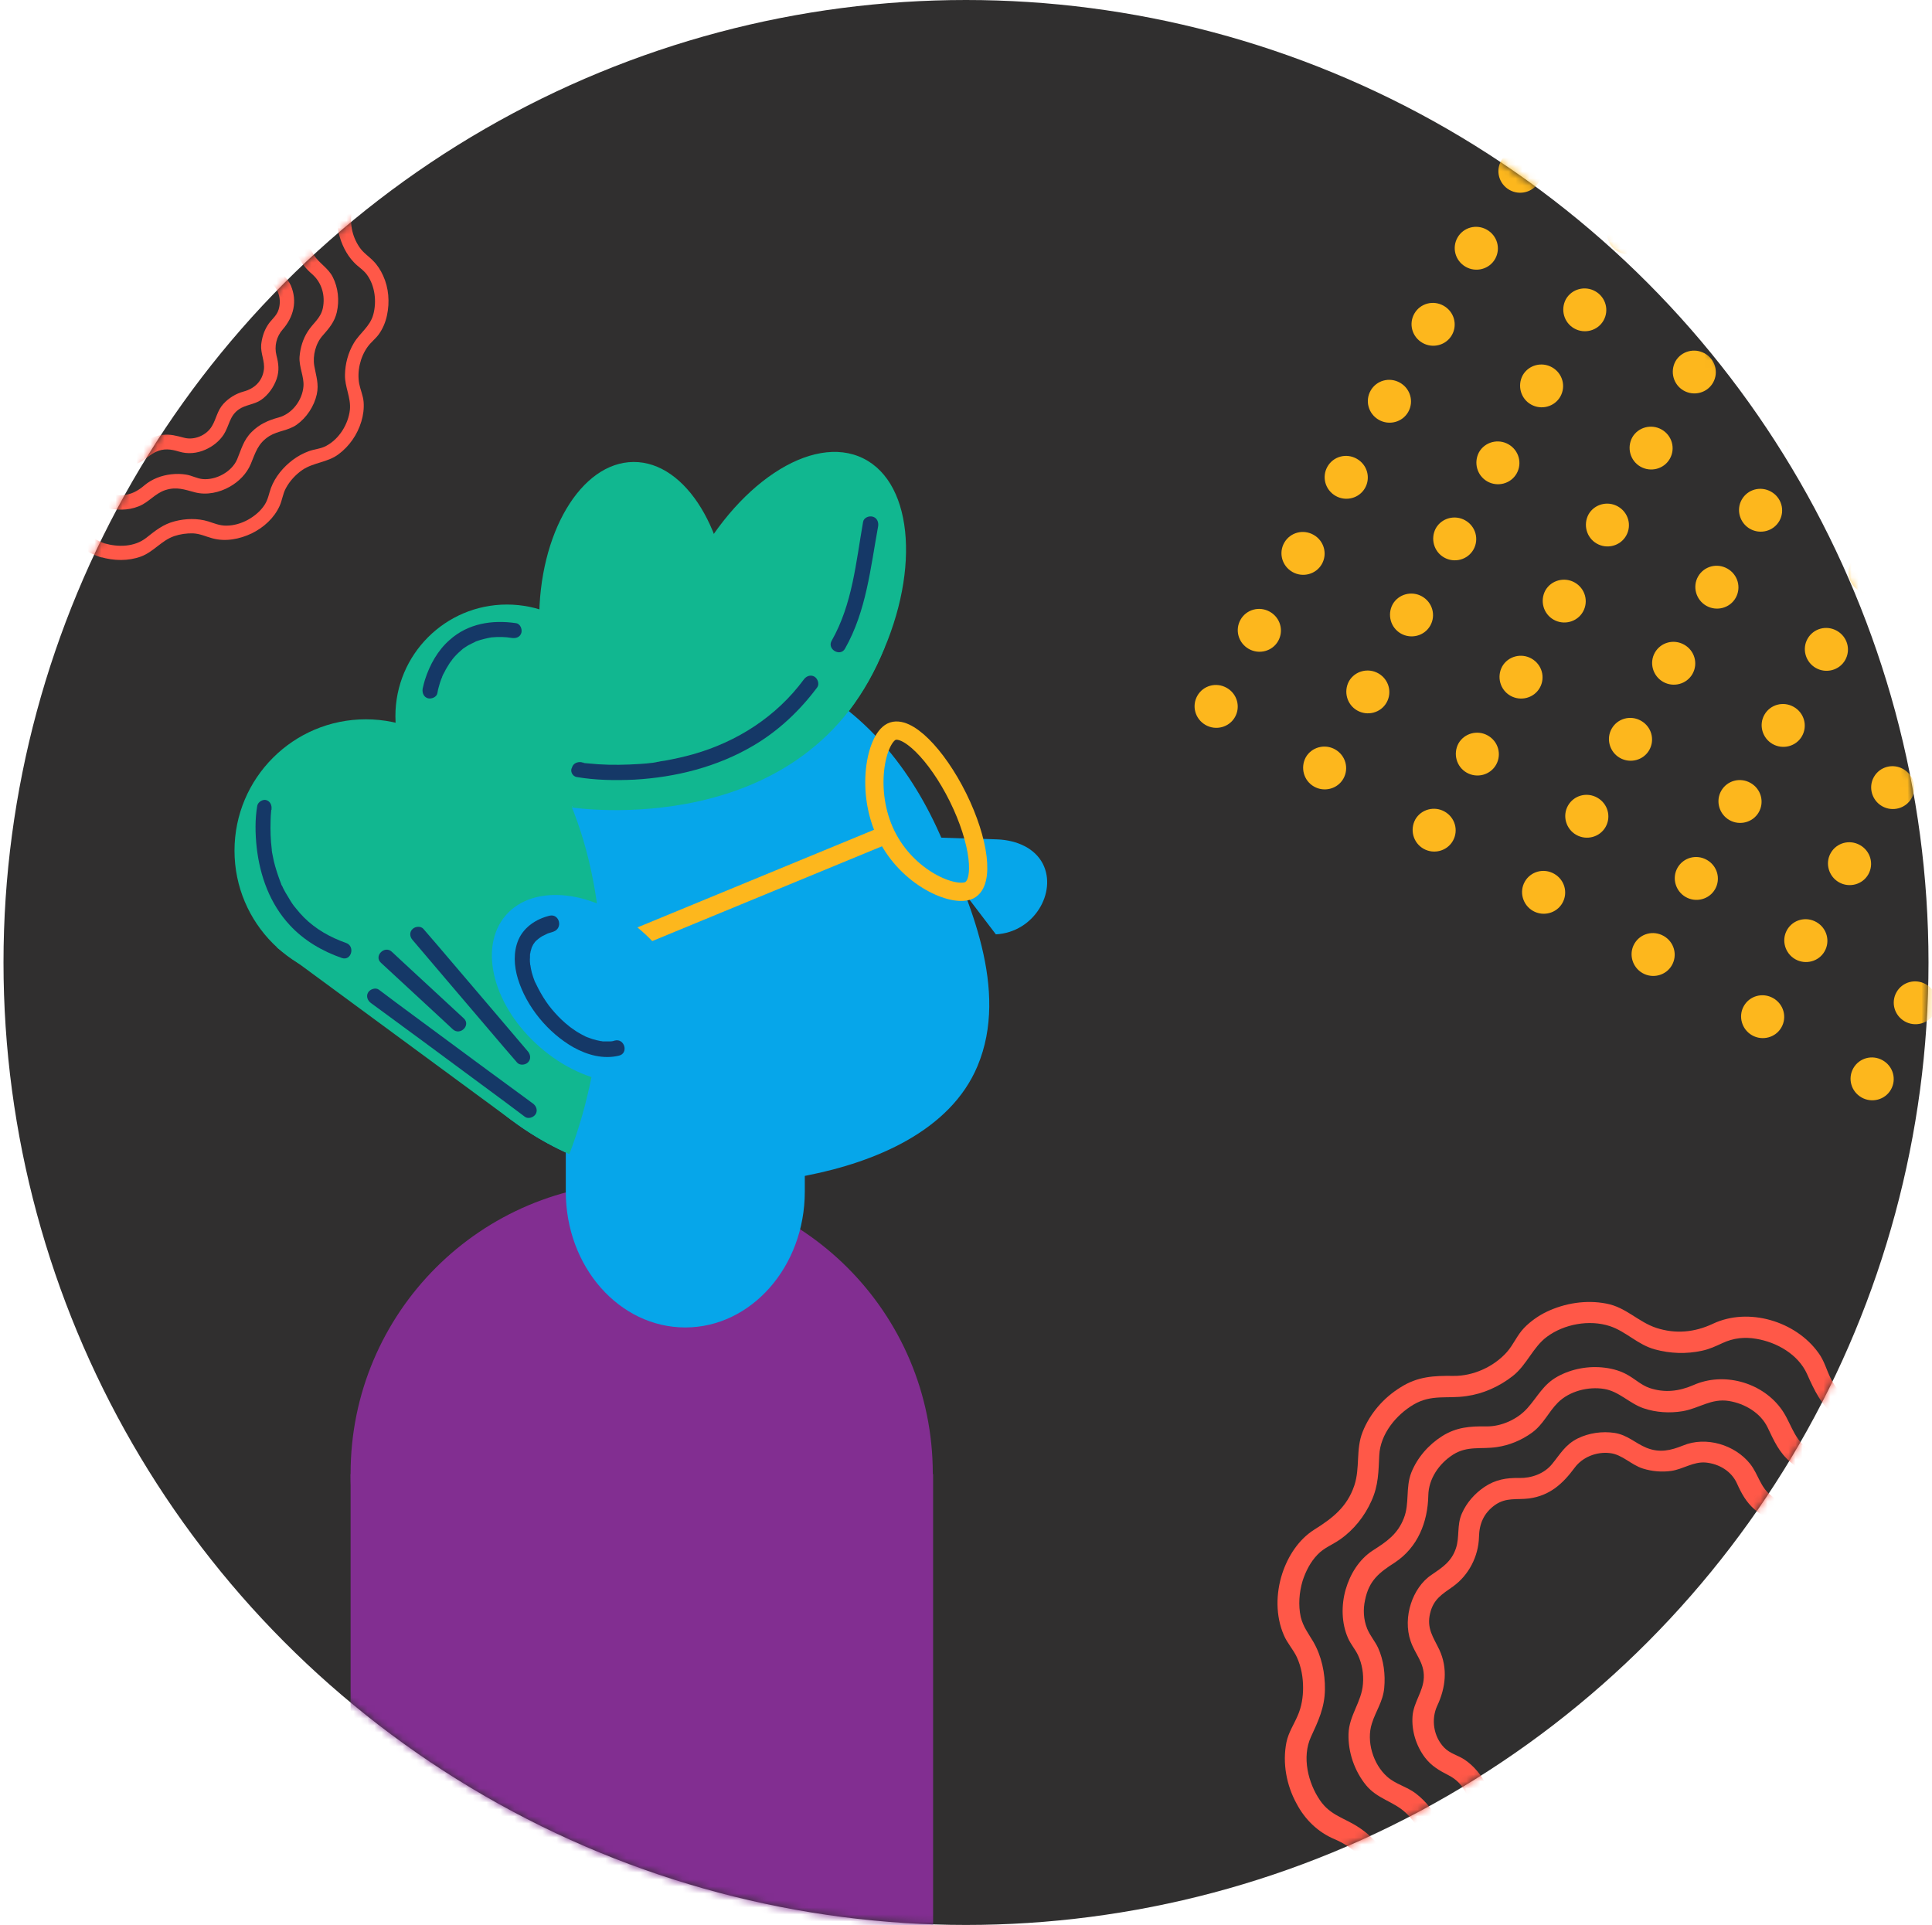 <?xml version="1.0" encoding="UTF-8"?> <svg xmlns="http://www.w3.org/2000/svg" width="276" height="275" viewBox="0 0 276 275" fill="none"><circle cx="138" cy="137.5" r="137.5" fill="#302F2F"></circle><mask id="mask0_555_813" style="mask-type:alpha" maskUnits="userSpaceOnUse" x="0" y="0" width="276" height="275"><circle cx="138" cy="137.5" r="137.5" fill="#302F2F"></circle></mask><g mask="url(#mask0_555_813)"><path d="M15.468 70.491C13.972 69.96 13.491 68.871 12.4 67.91C11.463 67.075 10.271 66.468 9.054 66.189C7.762 65.885 6.722 66.215 5.455 66.215C3.731 66.215 1.957 64.949 1.171 63.456C0.537 62.267 0.74 60.875 0.233 59.61C-0.274 58.37 -1.085 57.282 -2.15 56.472C-3.012 55.814 -4.102 55.587 -4.913 54.853C-6.256 53.663 -6.941 51.437 -6.383 49.716C-6.003 48.501 -5.319 47.616 -5.192 46.3C-5.065 44.984 -5.242 43.617 -5.775 42.428C-6.079 41.77 -6.561 41.239 -6.839 40.556C-7.194 39.67 -7.245 38.708 -7.042 37.797C-6.662 35.9 -5.673 35.14 -4.178 34.179C-1.947 32.711 -0.984 30.257 -0.933 27.701C-0.908 26.081 0.106 24.614 1.45 23.753C2.844 22.868 4.137 23.247 5.683 23.02C6.9 22.842 8.066 22.361 9.08 21.628C10.195 20.818 10.651 19.654 11.589 18.718C12.705 17.604 14.53 17.149 16.051 17.402C17.496 17.63 18.51 18.819 19.878 19.274C21.07 19.679 22.388 19.755 23.63 19.553C25.253 19.274 26.393 18.288 28.117 18.566C29.638 18.819 31.159 19.705 31.843 21.122C32.477 22.438 32.933 23.526 34.099 24.512C35.037 25.297 36.153 25.93 37.344 26.157C39.119 26.512 40.411 26.916 41.425 28.561C42.287 29.953 42.135 31.092 41.958 32.61C41.78 33.926 42.008 35.242 42.541 36.456C43.022 37.57 43.707 38.405 44.619 39.189C45.988 40.404 46.495 42.251 46.115 44.048C45.785 45.515 44.721 46.148 43.96 47.362C43.276 48.425 42.896 49.691 42.794 50.956C42.693 52.449 43.453 53.765 43.352 55.182C43.2 57.155 41.755 59.104 39.828 59.635C38.333 60.04 37.091 60.572 35.95 61.71C34.758 62.9 34.48 64.19 33.871 65.632C33.111 67.404 30.855 68.618 28.954 68.441C28.142 68.365 27.407 67.935 26.621 67.809C25.912 67.682 25.177 67.682 24.467 67.758C23.098 67.91 21.729 68.416 20.639 69.327C19.093 70.668 17.546 71.073 15.468 70.491C14.2 70.137 13.643 72.111 14.91 72.465C16.507 72.92 18.231 72.971 19.802 72.338C21.247 71.781 22.135 70.491 23.63 70.01C25.227 69.504 26.343 69.934 27.863 70.339C29.537 70.769 31.362 70.364 32.832 69.529C34.125 68.796 35.24 67.682 35.823 66.29C36.508 64.646 36.837 63.33 38.485 62.292C39.727 61.533 41.172 61.533 42.389 60.673C43.808 59.661 44.873 58.041 45.253 56.346C45.583 54.853 45.152 53.714 44.898 52.272C44.645 50.804 45.101 49.033 46.115 47.919C47.028 46.882 47.788 45.996 48.117 44.604C48.498 42.934 48.32 41.112 47.535 39.569C46.875 38.278 45.608 37.62 44.847 36.456C43.859 34.938 43.96 33.521 44.214 31.851C44.67 28.865 42.515 25.626 39.752 24.563C38.282 24.006 36.888 24.133 35.57 23.07C34.252 22.007 34.049 20.464 33.06 19.198C31.159 16.719 27.559 15.757 24.695 17.022C23.301 17.63 21.907 17.807 20.411 17.301C19.65 17.022 19.118 16.516 18.434 16.111C17.724 15.681 16.938 15.453 16.127 15.352C14.555 15.15 12.908 15.453 11.539 16.212C10.17 16.972 9.637 18.136 8.649 19.249C7.686 20.337 6.114 21.046 4.669 21.02C3.097 20.995 1.779 21.096 0.41 21.957C-0.908 22.792 -1.998 24.032 -2.581 25.499C-3.139 26.942 -2.733 28.46 -3.291 29.877C-3.899 31.446 -4.964 32.154 -6.307 33.015C-7.625 33.875 -8.487 35.292 -8.918 36.785C-9.349 38.303 -9.324 40.024 -8.69 41.467C-8.436 42.049 -8.006 42.529 -7.727 43.111C-7.321 43.972 -7.169 44.959 -7.245 45.895C-7.372 47.641 -8.589 48.931 -8.639 50.728C-8.69 52.499 -8.056 54.321 -6.941 55.688C-5.851 57.004 -4.33 57.231 -3.139 58.319C-2.479 58.927 -1.947 59.686 -1.643 60.496C-1.313 61.356 -1.415 62.242 -1.187 63.127C-0.35 66.341 3.173 68.618 6.443 68.138C8.117 67.885 9.764 68.264 11.057 69.428C11.665 69.985 12.046 70.719 12.705 71.25C13.364 71.781 14.124 72.136 14.91 72.414C16.178 72.92 16.71 70.921 15.468 70.491Z" fill="#FF5848"></path><path d="M16.45 64.265C15.308 63.859 14.902 62.923 14.014 62.188C13.227 61.53 12.237 61.074 11.222 60.897C10.232 60.72 9.344 61.023 8.405 60.947C7.111 60.846 5.69 59.732 5.309 58.466C5.03 57.529 5.106 56.617 4.675 55.681C4.218 54.718 3.482 53.832 2.593 53.224C1.908 52.769 1.172 52.642 0.589 52.034C-0.427 50.971 -0.68 49.325 -0.071 48.008C0.741 46.286 0.969 44.387 0.132 42.589C-0.452 41.374 -1.112 40.538 -0.756 39.07C-0.427 37.702 0.386 37.247 1.451 36.487C2.974 35.398 3.913 33.575 3.964 31.701C3.989 30.435 4.421 29.397 5.512 28.612C6.603 27.852 7.593 28.131 8.811 27.979C10.816 27.7 12.06 26.561 13.202 25.016C13.963 23.978 15.333 23.446 16.602 23.598C17.795 23.725 18.658 24.738 19.8 25.092C20.688 25.371 21.627 25.447 22.541 25.32C23.708 25.143 24.673 24.409 25.865 24.51C27.16 24.636 28.352 25.345 28.886 26.536C29.317 27.498 29.774 28.333 30.586 29.042C31.296 29.65 32.159 30.157 33.098 30.384C34.418 30.714 35.382 30.84 36.22 32.081C37.007 33.271 36.702 34.208 36.626 35.499C36.55 36.462 36.778 37.449 37.159 38.335C37.539 39.196 38.098 39.804 38.783 40.437C39.849 41.399 40.23 42.868 39.798 44.235C39.519 45.172 38.707 45.679 38.225 46.489C37.692 47.325 37.413 48.287 37.311 49.249C37.21 50.49 37.869 51.629 37.692 52.845C37.463 54.49 36.321 55.529 34.799 55.934C33.682 56.238 32.667 56.871 31.905 57.706C31.017 58.694 30.916 59.808 30.281 60.871C29.52 62.188 27.769 62.923 26.322 62.543C25.231 62.264 24.317 61.986 23.175 62.138C22.16 62.289 21.17 62.669 20.358 63.302C19.115 64.315 18.023 64.695 16.45 64.265C15.181 63.91 14.623 65.885 15.892 66.24C16.958 66.544 18.074 66.62 19.14 66.366C20.409 66.062 21.069 65.151 22.186 64.594C23.353 64.011 24.419 64.163 25.586 64.518C26.83 64.898 28.149 64.771 29.342 64.239C30.383 63.783 31.322 63.049 31.956 62.087C32.768 60.821 32.768 59.428 34.113 58.491C35.078 57.808 36.321 57.808 37.311 57.124C38.326 56.415 39.113 55.301 39.519 54.136C39.925 52.946 39.798 51.933 39.494 50.768C39.164 49.452 39.494 48.084 40.382 47.071C41.93 45.299 42.514 43.045 41.549 40.792C41.067 39.703 40.255 39.222 39.544 38.361C38.631 37.247 38.681 36.056 38.859 34.765C39.164 32.359 37.793 29.903 35.585 28.89C34.494 28.384 33.327 28.536 32.312 27.802C31.119 26.941 30.992 25.7 30.154 24.636C28.682 22.788 25.891 21.952 23.683 22.864C22.49 23.345 21.424 23.598 20.155 23.092C19.039 22.636 18.328 21.851 17.059 21.648C15.866 21.471 14.597 21.648 13.506 22.18C12.288 22.788 11.831 23.674 11.019 24.662C10.258 25.599 9.014 26.029 7.847 26.004C6.603 25.979 5.563 26.156 4.497 26.865C3.558 27.498 2.771 28.384 2.314 29.422C1.807 30.562 2.111 31.701 1.731 32.815C1.299 34.081 0.436 34.638 -0.604 35.347C-1.569 35.98 -2.254 37.044 -2.609 38.133C-2.99 39.298 -3.041 40.614 -2.634 41.779C-2.203 43.045 -1.315 43.83 -1.366 45.273C-1.416 46.641 -2.355 47.654 -2.457 49.021C-2.558 50.439 -2.102 51.882 -1.264 52.996C-0.63 53.832 0.132 54.263 1.02 54.718C2.492 55.478 3 56.77 3.203 58.314C3.532 60.922 6.197 63.1 8.837 63.024C10.359 62.973 11.628 62.745 12.872 63.885C13.303 64.29 13.582 64.822 14.039 65.227C14.597 65.708 15.232 66.012 15.917 66.265C17.135 66.695 17.668 64.72 16.45 64.265Z" fill="#FF5848"></path><path d="M14.925 77.624C13.921 77.273 13.016 76.747 12.363 75.896C11.861 75.245 11.384 74.644 10.756 74.118C9.525 73.141 8.044 72.44 6.486 72.189C4.804 71.889 3.146 72.565 1.488 72.215C-0.571 71.764 -2.555 70.161 -3.309 68.183C-3.886 66.68 -3.685 65.052 -4.389 63.549C-5.092 62.047 -6.222 60.694 -7.628 59.768C-9.01 58.841 -10.391 58.616 -11.396 57.138C-12.551 55.46 -13.154 52.956 -12.275 51.028C-11.572 49.5 -10.944 48.198 -10.919 46.444C-10.893 44.867 -11.245 43.189 -12.049 41.812C-12.526 41.01 -13.028 40.359 -13.254 39.432C-13.505 38.305 -13.405 37.053 -13.079 35.951C-12.777 35.025 -12.325 34.123 -11.647 33.422C-11.019 32.746 -10.215 32.47 -9.462 31.944C-8.131 31.018 -7.076 29.69 -6.423 28.213C-5.745 26.735 -5.745 25.383 -5.669 23.805C-5.569 21.752 -4.037 19.898 -2.329 18.896C-0.596 17.895 0.911 18.371 2.744 18.095C4.377 17.87 5.934 17.169 7.24 16.142C8.596 15.065 9.174 13.362 10.53 12.36C12.188 11.133 14.624 10.682 16.608 11.333C18.19 11.859 19.295 13.136 20.978 13.587C22.435 13.988 24.017 14.038 25.499 13.712C26.227 13.562 26.855 13.262 27.508 12.961C28.538 12.485 29.618 12.36 30.748 12.56C32.732 12.886 34.791 14.063 35.645 15.941C36.374 17.569 37.002 18.922 38.433 20.073C39.689 21.1 41.171 21.877 42.778 22.102C44.913 22.378 46.52 23.379 47.625 25.258C48.153 26.159 48.529 27.186 48.554 28.263C48.58 29.139 48.228 29.966 48.178 30.842C48.077 32.47 48.479 34.098 49.208 35.55C49.559 36.227 49.986 36.878 50.514 37.429C51.116 38.105 51.92 38.531 52.447 39.282C53.578 40.86 53.829 43.089 53.326 44.942C52.849 46.67 51.418 47.547 50.539 49.024C49.735 50.376 49.308 51.979 49.283 53.532C49.233 55.26 50.162 56.813 49.986 58.541C49.76 60.594 48.454 62.723 46.596 63.7C45.817 64.125 44.963 64.15 44.134 64.451C43.305 64.751 42.527 65.177 41.824 65.703C40.467 66.73 39.312 68.107 38.709 69.71C38.408 70.537 38.307 71.338 37.805 72.114C37.227 73.016 36.374 73.717 35.444 74.243C34.49 74.769 33.41 75.094 32.305 75.094C31.376 75.094 30.622 74.769 29.768 74.493C28.236 74.018 26.503 74.068 24.971 74.468C23.288 74.894 22.183 75.821 20.877 76.848C19.17 78.175 16.834 78.175 14.925 77.624C13.669 77.248 13.117 79.227 14.373 79.577C16.256 80.128 18.316 80.178 20.149 79.502C21.957 78.826 23.062 77.223 24.871 76.597C25.75 76.297 26.679 76.171 27.583 76.196C28.588 76.246 29.392 76.647 30.321 76.898C32.204 77.424 34.239 77.023 35.972 76.196C37.654 75.37 39.161 74.018 39.94 72.29C40.317 71.463 40.392 70.587 40.819 69.785C41.371 68.733 42.225 67.807 43.205 67.131C44.812 66.054 46.771 66.079 48.354 64.902C49.911 63.75 51.066 62.072 51.619 60.219C51.895 59.317 52.02 58.34 51.945 57.414C51.87 56.512 51.493 55.711 51.317 54.834C50.991 53.081 51.443 51.053 52.498 49.575C52.975 48.899 53.628 48.423 54.105 47.772C54.683 46.971 55.084 46.019 55.285 45.042C55.687 43.164 55.537 41.135 54.733 39.382C54.381 38.606 53.929 37.88 53.326 37.279C52.648 36.577 51.895 36.127 51.342 35.3C50.237 33.672 49.911 31.744 50.313 29.841C51.116 26.059 48.73 21.927 45.139 20.524C44.285 20.199 43.481 20.174 42.602 19.998C41.598 19.798 40.643 19.272 39.84 18.646C39.061 18.045 38.408 17.294 37.956 16.417C37.529 15.566 37.328 14.689 36.75 13.913C34.565 10.857 29.994 9.48 26.553 11.108C24.795 11.934 22.962 12.11 21.104 11.509C19.345 10.933 18.165 9.505 16.256 9.154C14.322 8.779 12.263 9.104 10.48 9.956C9.701 10.332 8.923 10.883 8.32 11.509C7.642 12.21 7.29 13.136 6.637 13.863C5.381 15.265 3.397 16.167 1.488 16.142C-0.395 16.117 -1.952 16.192 -3.61 17.244C-5.242 18.245 -6.574 19.773 -7.277 21.551C-7.955 23.254 -7.503 25.007 -8.081 26.735C-8.784 28.814 -10.19 29.891 -11.948 30.993C-13.455 31.944 -14.485 33.547 -15.037 35.225C-15.665 37.153 -15.691 39.332 -14.887 41.185C-14.56 41.962 -13.983 42.563 -13.631 43.314C-13.204 44.241 -13.028 45.267 -13.028 46.269C-13.028 47.196 -13.179 48.123 -13.556 48.974C-13.932 49.85 -14.435 50.577 -14.636 51.528C-15.037 53.532 -14.636 55.686 -13.656 57.464C-12.852 58.991 -11.597 60.219 -9.989 60.895C-8.281 61.621 -6.95 62.848 -6.197 64.576C-5.443 66.304 -5.745 68.157 -4.816 69.86C-3.836 71.588 -2.229 72.966 -0.395 73.742C0.434 74.093 1.313 74.318 2.192 74.343C3.171 74.393 4.1 74.043 5.08 74.068C6.888 74.118 8.797 74.919 10.002 76.272C10.605 76.923 11.007 77.649 11.71 78.225C12.489 78.851 13.368 79.252 14.297 79.577C15.628 80.028 16.156 78.05 14.925 77.624Z" fill="#FF5848"></path><path d="M172.229 103.575C173.697 104.408 175.588 103.913 176.422 102.445C177.255 100.978 176.742 99.117 175.243 98.266C173.744 97.415 171.884 97.928 171.051 99.395C170.217 100.863 170.73 102.724 172.229 103.575Z" fill="#FDB71D"></path><path d="M187.717 112.37C189.185 113.203 191.077 112.708 191.91 111.24C192.743 109.773 192.23 107.912 190.732 107.061C189.264 106.228 187.372 106.723 186.539 108.19C185.737 109.676 186.25 111.536 187.717 112.37Z" fill="#FDB71D"></path><path d="M203.362 121.252C204.829 122.086 206.721 121.591 207.554 120.123C208.388 118.655 207.875 116.795 206.376 115.944C204.908 115.111 203.017 115.606 202.183 117.073C201.381 118.559 201.894 120.419 203.362 121.252Z" fill="#FDB71D"></path><path d="M219.007 130.136C220.474 130.97 222.366 130.474 223.199 129.007C224.033 127.539 223.52 125.679 222.021 124.828C220.522 123.977 218.662 124.489 217.828 125.957C216.995 127.425 217.539 129.303 219.007 130.136Z" fill="#FDB71D"></path><path d="M234.651 139.02C236.119 139.853 238.011 139.358 238.844 137.89C239.677 136.422 239.165 134.562 237.666 133.711C236.167 132.86 234.306 133.373 233.473 134.84C232.64 136.308 233.184 138.186 234.651 139.02Z" fill="#FDB71D"></path><path d="M250.296 147.902C251.764 148.736 253.656 148.241 254.489 146.773C255.322 145.305 254.81 143.445 253.311 142.594C251.812 141.743 249.951 142.256 249.118 143.723C248.285 145.191 248.829 147.069 250.296 147.902Z" fill="#FDB71D"></path><path d="M265.94 156.786C267.408 157.619 269.3 157.124 270.133 155.656C270.966 154.189 270.454 152.328 268.955 151.477C267.456 150.626 265.595 151.139 264.762 152.606C263.929 154.074 264.442 155.935 265.94 156.786Z" fill="#FDB71D"></path><path d="M178.399 92.707C179.867 93.541 181.759 93.046 182.592 91.578C183.425 90.11 182.913 88.25 181.414 87.399C179.915 86.548 178.054 87.061 177.221 88.528C176.388 89.996 176.9 91.856 178.399 92.707Z" fill="#FDB71D"></path><path d="M193.888 101.502C195.355 102.336 197.247 101.841 198.08 100.373C198.914 98.905 198.401 97.045 196.902 96.194C195.434 95.361 193.543 95.856 192.709 97.323C191.907 98.809 192.42 100.669 193.888 101.502Z" fill="#FDB71D"></path><path d="M209.533 110.385C211 111.219 212.892 110.723 213.725 109.256C214.559 107.788 214.046 105.928 212.547 105.077C211.079 104.243 209.188 104.738 208.354 106.206C207.552 107.691 208.065 109.552 209.533 110.385Z" fill="#FDB71D"></path><path d="M225.177 119.269C226.645 120.102 228.536 119.607 229.37 118.14C230.203 116.672 229.69 114.812 228.191 113.96C226.693 113.109 224.832 113.622 223.999 115.09C223.165 116.558 223.71 118.436 225.177 119.269Z" fill="#FDB71D"></path><path d="M240.822 128.152C242.29 128.986 244.182 128.491 245.015 127.023C245.848 125.555 245.335 123.695 243.837 122.844C242.338 121.993 240.477 122.506 239.644 123.973C238.811 125.441 239.355 127.319 240.822 128.152Z" fill="#FDB71D"></path><path d="M256.467 137.036C257.934 137.869 259.826 137.374 260.659 135.906C261.493 134.439 260.98 132.578 259.481 131.727C257.982 130.876 256.122 131.389 255.288 132.856C254.455 134.324 254.999 136.202 256.467 137.036Z" fill="#FDB71D"></path><path d="M272.111 145.918C273.578 146.752 275.47 146.257 276.303 144.789C277.137 143.321 276.624 141.461 275.125 140.61C273.626 139.759 271.766 140.272 270.932 141.739C270.099 143.207 270.612 145.067 272.111 145.918Z" fill="#FDB71D"></path><path d="M184.641 81.716C186.109 82.549 188 82.054 188.834 80.586C189.667 79.119 189.154 77.258 187.655 76.407C186.156 75.556 184.296 76.069 183.463 77.537C182.629 79.004 183.142 80.865 184.641 81.716Z" fill="#FDB71D"></path><path d="M200.129 90.51C201.597 91.344 203.488 90.849 204.322 89.381C205.155 87.913 204.642 86.053 203.143 85.202C201.675 84.368 199.784 84.863 198.951 86.331C198.148 87.817 198.661 89.677 200.129 90.51Z" fill="#FDB71D"></path><path d="M215.774 99.394C217.242 100.227 219.133 99.732 219.967 98.265C220.8 96.797 220.287 94.937 218.788 94.085C217.321 93.252 215.429 93.747 214.596 95.215C213.793 96.7 214.306 98.561 215.774 99.394Z" fill="#FDB71D"></path><path d="M231.418 108.277C232.886 109.111 234.778 108.616 235.611 107.148C236.444 105.68 235.932 103.82 234.433 102.969C232.934 102.118 231.073 102.631 230.24 104.098C229.407 105.566 229.951 107.444 231.418 108.277Z" fill="#FDB71D"></path><path d="M247.063 117.16C248.531 117.993 250.423 117.498 251.256 116.031C252.089 114.563 251.577 112.703 250.078 111.852C248.579 111 246.718 111.513 245.885 112.981C245.052 114.449 245.596 116.327 247.063 117.16Z" fill="#FDB71D"></path><path d="M262.708 126.044C264.176 126.877 266.067 126.382 266.901 124.915C267.734 123.447 267.221 121.586 265.722 120.735C264.223 119.884 262.363 120.397 261.53 121.865C260.696 123.332 261.24 125.211 262.708 126.044Z" fill="#FDB71D"></path><path d="M190.811 70.849C192.279 71.683 194.171 71.187 195.004 69.72C195.837 68.252 195.325 66.392 193.826 65.54C192.327 64.689 190.466 65.202 189.633 66.67C188.8 68.138 189.313 69.998 190.811 70.849Z" fill="#FDB71D"></path><path d="M206.3 79.644C207.767 80.477 209.659 79.982 210.492 78.514C211.326 77.046 210.813 75.186 209.314 74.335C207.846 73.502 205.955 73.997 205.121 75.464C204.319 76.95 204.832 78.81 206.3 79.644Z" fill="#FDB71D"></path><path d="M221.944 88.527C223.412 89.36 225.304 88.865 226.137 87.397C226.97 85.93 226.457 84.069 224.959 83.218C223.491 82.385 221.599 82.88 220.766 84.348C219.964 85.833 220.477 87.694 221.944 88.527Z" fill="#FDB71D"></path><path d="M237.589 97.41C239.056 98.243 240.948 97.748 241.781 96.281C242.615 94.813 242.102 92.953 240.603 92.102C239.104 91.251 237.244 91.763 236.41 93.231C235.577 94.699 236.121 96.577 237.589 97.41Z" fill="#FDB71D"></path><path d="M253.234 106.294C254.702 107.127 256.593 106.632 257.426 105.165C258.26 103.697 257.747 101.836 256.248 100.985C254.749 100.134 252.889 100.647 252.055 102.115C251.222 103.582 251.766 105.461 253.234 106.294Z" fill="#FDB71D"></path><path d="M268.878 115.177C270.346 116.01 272.238 115.515 273.071 114.047C273.904 112.58 273.392 110.719 271.893 109.868C270.394 109.017 268.533 109.53 267.7 110.998C266.867 112.465 267.411 114.343 268.878 115.177Z" fill="#FDB71D"></path><path d="M196.982 59.982C198.45 60.815 200.341 60.32 201.175 58.852C202.008 57.385 201.495 55.524 199.996 54.673C198.497 53.822 196.637 54.335 195.804 55.803C194.97 57.27 195.483 59.131 196.982 59.982Z" fill="#FDB71D"></path><path d="M212.47 68.777C213.937 69.61 215.829 69.115 216.662 67.647C217.496 66.18 216.983 64.319 215.484 63.468C214.016 62.635 212.125 63.13 211.291 64.598C210.489 66.083 211.002 67.944 212.47 68.777Z" fill="#FDB71D"></path><path d="M228.115 77.661C229.582 78.494 231.474 77.999 232.307 76.531C233.141 75.064 232.628 73.203 231.129 72.352C229.661 71.519 227.77 72.014 226.936 73.481C226.134 74.967 226.647 76.827 228.115 77.661Z" fill="#FDB71D"></path><path d="M243.759 86.543C245.227 87.377 247.119 86.882 247.952 85.414C248.785 83.946 248.272 82.086 246.774 81.235C245.275 80.384 243.414 80.897 242.581 82.364C241.748 83.832 242.292 85.71 243.759 86.543Z" fill="#FDB71D"></path><path d="M259.404 95.427C260.871 96.26 262.763 95.765 263.596 94.297C264.43 92.83 263.917 90.969 262.418 90.118C260.919 89.267 259.059 89.78 258.225 91.248C257.392 92.715 257.936 94.593 259.404 95.427Z" fill="#FDB71D"></path><path d="M275.049 104.311C276.516 105.144 278.408 104.649 279.241 103.181C280.075 101.713 279.562 99.853 278.063 99.002C276.564 98.151 274.704 98.664 273.87 100.131C273.037 101.599 273.581 103.477 275.049 104.311Z" fill="#FDB71D"></path><path d="M203.223 48.99C204.691 49.824 206.582 49.328 207.416 47.861C208.249 46.393 207.736 44.533 206.237 43.682C204.738 42.831 202.878 43.343 202.045 44.811C201.211 46.279 201.724 48.139 203.223 48.99Z" fill="#FDB71D"></path><path d="M218.711 57.785C220.179 58.618 222.071 58.123 222.904 56.656C223.737 55.188 223.225 53.328 221.726 52.477C220.258 51.643 218.366 52.138 217.533 53.606C216.731 55.091 217.244 56.952 218.711 57.785Z" fill="#FDB71D"></path><path d="M234.356 66.668C235.824 67.501 237.715 67.006 238.549 65.538C239.382 64.071 238.869 62.211 237.37 61.359C235.903 60.526 234.011 61.021 233.178 62.489C232.375 63.974 232.888 65.835 234.356 66.668Z" fill="#FDB71D"></path><path d="M250.001 75.552C251.469 76.385 253.36 75.89 254.194 74.422C255.027 72.955 254.514 71.094 253.015 70.243C251.516 69.392 249.656 69.905 248.823 71.373C247.989 72.84 248.533 74.718 250.001 75.552Z" fill="#FDB71D"></path><path d="M265.645 84.435C267.113 85.268 269.005 84.773 269.838 83.305C270.671 81.838 270.159 79.977 268.66 79.126C267.161 78.275 265.3 78.788 264.467 80.255C263.634 81.723 264.178 83.601 265.645 84.435Z" fill="#FDB71D"></path><path d="M209.394 38.123C210.861 38.956 212.753 38.461 213.586 36.994C214.42 35.526 213.907 33.666 212.408 32.815C210.909 31.963 209.049 32.476 208.215 33.944C207.382 35.411 207.895 37.272 209.394 38.123Z" fill="#FDB71D"></path><path d="M224.882 46.918C226.349 47.751 228.241 47.256 229.074 45.788C229.908 44.321 229.395 42.461 227.896 41.609C226.428 40.776 224.537 41.271 223.703 42.739C222.901 44.224 223.414 46.085 224.882 46.918Z" fill="#FDB71D"></path><path d="M240.526 55.801C241.994 56.635 243.886 56.139 244.719 54.672C245.552 53.204 245.039 51.344 243.541 50.493C242.073 49.659 240.181 50.154 239.348 51.622C238.546 53.108 239.059 54.968 240.526 55.801Z" fill="#FDB71D"></path><path d="M256.171 64.684C257.639 65.518 259.531 65.023 260.364 63.555C261.197 62.087 260.685 60.227 259.186 59.376C257.687 58.525 255.826 59.038 254.993 60.505C254.16 61.973 254.704 63.851 256.171 64.684Z" fill="#FDB71D"></path><path d="M271.816 73.568C273.284 74.401 275.175 73.906 276.009 72.438C276.842 70.971 276.329 69.11 274.83 68.259C273.331 67.408 271.471 67.921 270.638 69.389C269.804 70.856 270.348 72.734 271.816 73.568Z" fill="#FDB71D"></path><path d="M215.635 27.132C217.102 27.965 218.994 27.47 219.827 26.002C220.661 24.535 220.148 22.674 218.649 21.823C217.15 20.972 215.29 21.485 214.456 22.953C213.623 24.42 214.136 26.281 215.635 27.132Z" fill="#FDB71D"></path><path d="M231.123 35.927C232.591 36.76 234.482 36.265 235.316 34.797C236.149 33.33 235.636 31.469 234.137 30.618C232.67 29.785 230.778 30.28 229.945 31.748C229.143 33.233 229.655 35.093 231.123 35.927Z" fill="#FDB71D"></path><path d="M246.768 44.809C248.235 45.643 250.127 45.148 250.96 43.68C251.794 42.212 251.281 40.352 249.782 39.501C248.314 38.668 246.423 39.163 245.589 40.63C244.787 42.116 245.3 43.976 246.768 44.809Z" fill="#FDB71D"></path><path d="M262.413 53.693C263.88 54.527 265.772 54.032 266.605 52.564C267.439 51.096 266.926 49.236 265.427 48.385C263.928 47.534 262.068 48.047 261.234 49.514C260.401 50.982 260.945 52.86 262.413 53.693Z" fill="#FDB71D"></path><path d="M278.057 62.576C279.525 63.41 281.416 62.914 282.25 61.447C283.083 59.979 282.57 58.119 281.071 57.268C279.572 56.416 277.712 56.929 276.879 58.397C276.045 59.865 276.589 61.743 278.057 62.576Z" fill="#FDB71D"></path><path d="M221.805 16.265C223.273 17.098 225.164 16.603 225.998 15.135C226.831 13.668 226.318 11.807 224.819 10.956C223.321 10.105 221.46 10.618 220.627 12.085C219.793 13.553 220.306 15.414 221.805 16.265Z" fill="#FDB71D"></path><path d="M237.293 25.059C238.761 25.893 240.653 25.398 241.486 23.93C242.319 22.462 241.807 20.602 240.308 19.751C238.84 18.918 236.948 19.413 236.115 20.88C235.313 22.366 235.826 24.226 237.293 25.059Z" fill="#FDB71D"></path><path d="M252.938 33.942C254.406 34.776 256.297 34.281 257.131 32.813C257.964 31.345 257.451 29.485 255.952 28.634C254.485 27.8 252.593 28.296 251.76 29.763C250.957 31.249 251.47 33.109 252.938 33.942Z" fill="#FDB71D"></path><path d="M268.583 42.826C270.051 43.66 271.942 43.164 272.776 41.697C273.609 40.229 273.096 38.369 271.597 37.518C270.098 36.666 268.238 37.179 267.405 38.647C266.571 40.115 267.115 41.993 268.583 42.826Z" fill="#FDB71D"></path><path d="M133.3 210.599H50.085V276.42H133.3V210.599Z" fill="#822E91"></path><path d="M91.67 252.095C114.637 252.095 133.256 233.477 133.256 210.51C133.256 187.543 114.637 168.925 91.67 168.925C68.703 168.925 50.085 187.543 50.085 210.51C50.085 233.477 68.703 252.095 91.67 252.095Z" fill="#822E91"></path><path d="M80.828 148.821V170.245C80.828 180.978 88.476 189.641 97.899 189.641C107.323 189.641 114.971 180.936 114.971 170.245V148.821H80.828Z" fill="#06A6EA"></path><path d="M125.212 95.094C131.511 82.379 130.667 69.124 123.326 65.487C115.986 61.851 104.929 69.211 98.63 81.926C92.332 94.641 93.176 107.896 100.517 111.533C107.857 115.169 118.914 107.809 125.212 95.094Z" fill="#11B790"></path><path d="M134.282 119.241C138.465 128.707 144.212 141.384 139.649 152.286C135.761 161.582 124.986 166.019 115.309 167.921C90.842 172.78 68.488 163.653 60.037 142.989C52.135 123.678 59.445 108.254 80.574 98.535C105.505 87.126 125.028 98.282 134.282 119.241Z" fill="#06A6EA"></path><path d="M90.77 111.297C98.284 111.252 104.315 101.075 104.24 88.566C104.165 76.057 98.012 65.953 90.497 65.998C82.983 66.043 76.952 76.221 77.027 88.73C77.102 101.239 83.255 111.343 90.77 111.297Z" fill="#11B790"></path><path d="M72.418 118.227C81.216 118.227 88.349 111.094 88.349 102.296C88.349 93.498 81.216 86.365 72.418 86.365C63.62 86.365 56.487 93.498 56.487 102.296C56.487 111.094 63.62 118.227 72.418 118.227Z" fill="#11B790"></path><path d="M52.262 140.285C62.624 140.285 71.024 131.885 71.024 121.523C71.024 111.161 62.624 102.761 52.262 102.761C41.9 102.761 33.5 111.161 33.5 121.523C33.5 131.885 41.9 140.285 52.262 140.285Z" fill="#11B790"></path><path d="M148.988 123.425C147.847 121.185 145.311 120.044 142.522 119.917C138.888 119.748 135.254 119.79 131.62 119.495L142.269 133.482C147.762 133.186 151.016 127.439 148.988 123.425Z" fill="#06A6EA"></path><path d="M73.179 160.104L39.584 135.383L60.163 119.157L73.179 160.104Z" fill="#11B790"></path><path d="M61.347 145.905C65.7 154.61 72.714 161.033 81.335 164.879C83.617 158.92 85.18 152.117 85.729 144.849C87.124 126.805 82.011 110.705 73.433 102.465C58.305 112.353 53.995 127.27 61.347 145.905Z" fill="#11B790"></path><path d="M136.86 113.916C139.945 120.17 140.663 126.086 138.466 127.185C136.269 128.241 129.634 125.495 126.592 119.241C123.549 112.987 125.155 105.634 127.352 104.535C129.507 103.479 133.775 107.705 136.86 113.916Z" stroke="#FDB71D" stroke-width="2.61" stroke-miterlimit="10"></path><path d="M126.592 119.241L79.18 138.806" stroke="#FDB71D" stroke-width="2.61" stroke-miterlimit="10"></path><path d="M96.5 151.821C100.497 147.224 98.312 138.781 91.62 132.961C84.928 127.142 76.263 126.15 72.266 130.747C68.269 135.343 70.453 143.787 77.145 149.606C83.837 155.426 92.503 156.417 96.5 151.821Z" fill="#06A6EA"></path><path d="M78.503 130.819C76.602 131.284 74.869 132.425 74.066 134.242C73.306 136.017 73.433 138.003 73.982 139.82C75.207 143.834 78.292 147.553 81.926 149.623C83.912 150.722 86.194 151.356 88.434 150.807C89.828 150.469 89.237 148.313 87.842 148.651C87.757 148.694 87.631 148.694 87.546 148.736C87.504 148.736 87.25 148.778 87.377 148.778C87.546 148.736 87.208 148.778 87.166 148.778C87.039 148.778 86.912 148.778 86.828 148.778C86.617 148.778 86.448 148.778 86.236 148.778C86.152 148.778 86.025 148.778 85.941 148.736C85.729 148.736 86.109 148.778 85.856 148.736C85.433 148.651 85.011 148.567 84.63 148.44C84.419 148.356 84.25 148.313 84.039 148.229C83.87 148.144 84.166 148.271 83.912 148.187C83.828 148.144 83.701 148.102 83.616 148.06C83.194 147.849 82.814 147.637 82.391 147.384C82.222 147.257 82.011 147.13 81.842 147.003C81.757 146.919 81.63 146.877 81.546 146.792C81.504 146.75 81.461 146.75 81.419 146.708C81.25 146.581 81.63 146.877 81.377 146.665C80.616 146.074 79.898 145.398 79.264 144.679C78.588 143.919 78.207 143.412 77.616 142.482C77.362 142.059 77.109 141.637 76.897 141.214C76.813 141.003 76.686 140.834 76.602 140.623C76.559 140.538 76.517 140.454 76.475 140.369C76.391 140.2 76.517 140.538 76.475 140.369C76.433 140.327 76.433 140.242 76.39 140.2C76.221 139.778 76.095 139.355 75.968 138.932C75.926 138.721 75.883 138.552 75.841 138.341C75.841 138.256 75.799 138.172 75.799 138.087C75.799 138.003 75.757 137.707 75.757 137.961C75.714 137.58 75.672 137.158 75.714 136.777C75.714 136.693 75.714 136.608 75.714 136.524C75.714 136.482 75.757 136.186 75.714 136.355C75.672 136.524 75.714 136.228 75.757 136.186C75.757 136.101 75.799 136.017 75.799 135.932C75.841 135.721 75.926 135.552 75.968 135.341C76.01 135.214 75.926 135.425 75.926 135.425C75.968 135.383 75.968 135.298 76.01 135.256C76.052 135.172 76.095 135.087 76.137 135.003C76.179 134.918 76.221 134.834 76.306 134.749C76.348 134.665 76.517 134.453 76.348 134.665C76.475 134.495 76.602 134.369 76.771 134.242C76.855 134.157 76.94 134.115 77.024 134.031C77.109 133.946 76.982 134.073 76.982 134.073C77.024 134.031 77.109 133.988 77.151 133.946C77.32 133.819 77.531 133.693 77.743 133.608C77.869 133.566 77.954 133.481 78.081 133.439C77.869 133.524 78.207 133.397 78.25 133.355C78.503 133.27 78.799 133.186 79.053 133.101C80.489 132.594 79.898 130.481 78.503 130.819Z" fill="#153867"></path><path d="M81.672 115.353C81.672 115.353 115.435 120.593 126.422 92.365L100.561 90.548L81.672 115.353Z" fill="#11B790"></path><path d="M123.295 74.576C122.281 80.323 121.774 86.323 118.816 91.521C118.098 92.746 120.041 93.887 120.718 92.662C123.76 87.295 124.352 81.168 125.45 75.167C125.535 74.576 125.281 73.984 124.69 73.815C124.098 73.646 123.38 73.984 123.295 74.576Z" fill="#153867"></path><path d="M36.753 115.1C36.415 117.044 36.458 119.114 36.669 121.058C37.134 125.157 38.571 129.129 41.402 132.172C43.43 134.369 46.05 135.89 48.839 136.862C50.191 137.327 50.783 135.172 49.431 134.707C47.149 133.904 45.078 132.721 43.43 131.073C43.05 130.693 42.712 130.312 42.374 129.89C42.162 129.636 42.205 129.678 41.993 129.425C41.824 129.214 41.697 129.002 41.529 128.749C41.275 128.326 41.021 127.904 40.768 127.481C40.641 127.27 40.557 127.059 40.43 126.847C40.388 126.72 40.345 126.636 40.261 126.509C40.218 126.467 40.092 126.129 40.176 126.298C39.838 125.453 39.542 124.565 39.289 123.678C39.162 123.255 39.078 122.833 38.993 122.41C38.951 122.199 38.908 121.988 38.866 121.776C38.866 121.692 38.824 121.565 38.824 121.481C38.824 121.438 38.824 121.396 38.824 121.354C38.782 121.185 38.866 121.65 38.824 121.354C38.655 120.002 38.613 118.649 38.655 117.255C38.655 116.79 38.697 116.325 38.739 115.86C38.739 115.776 38.739 115.691 38.782 115.649C38.824 115.396 38.782 115.776 38.782 115.776C38.782 115.734 38.782 115.691 38.782 115.649C38.866 115.058 38.613 114.466 38.021 114.297C37.599 114.17 36.88 114.508 36.753 115.1Z" fill="#153867"></path><path d="M62.488 99C62.53 98.662 62.615 98.366 62.699 98.07C62.784 97.732 62.911 97.352 63.037 97.014C63.08 96.929 63.122 96.802 63.164 96.718C63.249 96.464 63.122 96.845 63.164 96.676C63.249 96.464 63.376 96.211 63.502 96C63.714 95.535 64.009 95.112 64.263 94.69C64.347 94.563 64.432 94.478 64.516 94.352C64.559 94.309 64.601 94.267 64.601 94.225C64.432 94.436 64.559 94.267 64.601 94.225C64.77 94.013 64.981 93.76 65.192 93.549C65.404 93.337 65.615 93.126 65.826 92.957C66.164 92.661 66.08 92.704 66.418 92.492C66.671 92.323 66.925 92.154 67.221 92.027C67.348 91.943 67.474 91.901 67.643 91.816C67.728 91.774 67.812 91.732 67.897 91.689C67.981 91.647 67.939 91.647 67.855 91.689C67.939 91.647 67.981 91.647 68.066 91.605C68.446 91.478 68.827 91.351 69.207 91.267C69.376 91.225 69.587 91.182 69.756 91.14C70.01 91.098 69.925 91.098 70.221 91.055C71.193 90.971 72.165 90.971 73.137 91.14C73.728 91.225 74.32 91.013 74.489 90.379C74.616 89.872 74.32 89.112 73.728 89.027C70.306 88.52 66.841 89.07 64.221 91.436C62.53 92.915 61.389 94.985 60.713 97.098C60.587 97.521 60.46 97.986 60.375 98.408C60.291 99 60.544 99.591 61.136 99.76C61.643 99.887 62.404 99.591 62.488 99Z" fill="#153867"></path><path d="M52.98 143.285C55.473 145.102 57.966 146.962 60.459 148.779C64.389 151.694 68.361 154.61 72.291 157.526C73.179 158.202 74.108 158.878 74.996 159.554C75.46 159.892 76.221 159.639 76.517 159.174C76.855 158.625 76.601 157.991 76.137 157.653C73.644 155.836 71.15 153.976 68.657 152.159C64.727 149.244 60.755 146.328 56.825 143.412C55.938 142.736 55.008 142.06 54.121 141.384C53.656 141.046 52.895 141.299 52.6 141.764C52.261 142.313 52.515 142.947 52.98 143.285Z" fill="#153867"></path><path d="M58.938 134.285C60.629 136.271 62.277 138.214 63.967 140.2C66.629 143.327 69.334 146.497 71.996 149.624C72.63 150.342 73.221 151.06 73.855 151.779C74.235 152.244 75.038 152.159 75.419 151.779C75.883 151.314 75.799 150.68 75.419 150.215C73.728 148.229 72.08 146.285 70.39 144.299C67.728 141.172 65.023 138.003 62.361 134.876C61.727 134.158 61.136 133.439 60.502 132.721C60.122 132.256 59.319 132.341 58.938 132.721C58.474 133.144 58.516 133.82 58.938 134.285Z" fill="#153867"></path><path d="M54.417 137.538C57.417 140.327 60.417 143.074 63.417 145.863C63.84 146.243 64.263 146.666 64.685 147.046C65.742 148.018 67.305 146.454 66.249 145.482C63.248 142.693 60.248 139.947 57.248 137.158C56.825 136.777 56.403 136.355 55.98 135.975C54.966 135.003 53.36 136.566 54.417 137.538Z" fill="#153867"></path><path d="M82.348 111.001C85.053 111.466 87.884 111.508 90.631 111.381C96.546 111.043 102.462 109.564 107.618 106.522C111.21 104.409 114.252 101.535 116.745 98.197C117.083 97.732 116.83 96.972 116.365 96.676C115.816 96.338 115.182 96.591 114.844 97.056C110.914 102.38 105.294 105.972 99.04 107.747C97.688 108.127 96.335 108.423 94.941 108.677C94.603 108.719 94.307 108.761 93.969 108.846C93.884 108.846 93.842 108.846 93.758 108.888C93.589 108.93 93.419 108.93 93.251 108.972C92.617 109.057 92.025 109.099 91.391 109.142C89.405 109.268 87.419 109.311 85.475 109.184C84.799 109.141 84.123 109.057 83.489 109.015C83.447 109.015 83.362 108.972 83.32 108.972C83.405 108.93 83.658 109.015 83.447 108.972C83.362 108.972 83.32 108.93 83.236 108.93C83.151 108.93 83.109 108.93 83.067 108.888C82.475 108.803 81.883 109.057 81.714 109.649C81.419 110.156 81.757 110.874 82.348 111.001Z" fill="#153867"></path><path d="M228.298 276.937C226.086 276.152 225.373 274.542 223.761 273.12C222.374 271.885 220.612 270.987 218.813 270.576C216.901 270.127 215.364 270.613 213.49 270.613C210.94 270.613 208.316 268.742 207.154 266.534C206.217 264.775 206.517 262.717 205.767 260.846C205.017 259.012 203.818 257.403 202.243 256.205C200.969 255.232 199.357 254.896 198.157 253.81C196.17 252.052 195.158 248.758 195.983 246.214C196.545 244.417 197.557 243.108 197.745 241.162C197.932 239.216 197.67 237.195 196.882 235.436C196.433 234.463 195.72 233.677 195.308 232.667C194.783 231.357 194.708 229.935 195.008 228.588C195.57 225.781 197.032 224.658 199.244 223.236C202.543 221.066 203.968 217.436 204.043 213.656C204.08 211.261 205.58 209.091 207.567 207.818C209.628 206.509 211.54 207.07 213.827 206.733C215.627 206.471 217.351 205.76 218.851 204.675C220.5 203.477 221.175 201.756 222.562 200.371C224.211 198.725 226.91 198.051 229.16 198.425C231.297 198.762 232.796 200.521 234.82 201.195C236.582 201.793 238.532 201.906 240.369 201.606C242.768 201.195 244.455 199.735 247.004 200.147C249.253 200.521 251.503 201.831 252.515 203.926C253.452 205.872 254.127 207.482 255.851 208.941C257.238 210.101 258.888 211.037 260.65 211.373C263.274 211.897 265.186 212.496 266.685 214.929C267.96 216.987 267.735 218.671 267.473 220.916C267.21 222.862 267.548 224.808 268.335 226.604C269.047 228.251 270.059 229.486 271.409 230.646C273.433 232.442 274.183 235.174 273.621 237.831C273.133 240.002 271.559 240.937 270.434 242.733C269.422 244.305 268.86 246.176 268.71 248.047C268.56 250.255 269.685 252.201 269.535 254.297C269.31 257.216 267.173 260.097 264.324 260.883C262.112 261.482 260.275 262.268 258.588 263.952C256.826 265.711 256.414 267.619 255.514 269.752C254.389 272.372 251.053 274.168 248.241 273.906C247.042 273.794 245.954 273.158 244.792 272.971C243.743 272.784 242.656 272.784 241.606 272.896C239.581 273.12 237.557 273.869 235.945 275.216C233.658 277.199 231.372 277.798 228.298 276.937C226.423 276.414 225.598 279.332 227.473 279.856C229.835 280.53 232.384 280.605 234.708 279.669C236.845 278.846 238.157 276.937 240.369 276.226C242.73 275.478 244.38 276.114 246.629 276.713C249.103 277.349 251.803 276.75 253.977 275.515C255.889 274.43 257.538 272.784 258.401 270.725C259.413 268.293 259.9 266.347 262.337 264.813C264.174 263.69 266.311 263.69 268.11 262.418C270.209 260.921 271.784 258.526 272.346 256.018C272.834 253.81 272.196 252.126 271.821 249.993C271.446 247.823 272.121 245.203 273.621 243.557C274.97 242.022 276.095 240.713 276.582 238.654C277.145 236.184 276.882 233.49 275.72 231.207C274.745 229.299 272.871 228.326 271.746 226.604C270.284 224.359 270.434 222.263 270.809 219.794C271.484 215.378 268.297 210.588 264.211 209.016C262.037 208.193 259.975 208.38 258.026 206.808C256.076 205.236 255.776 202.953 254.314 201.082C251.503 197.415 246.179 195.993 241.943 197.864C239.881 198.762 237.82 199.024 235.608 198.276C234.483 197.864 233.696 197.116 232.684 196.517C231.634 195.881 230.472 195.544 229.272 195.394C226.948 195.095 224.511 195.544 222.487 196.666C220.462 197.789 219.675 199.511 218.213 201.157C216.789 202.766 214.464 203.814 212.328 203.777C210.003 203.739 208.054 203.889 206.03 205.161C204.08 206.396 202.468 208.23 201.606 210.4C200.781 212.534 201.381 214.779 200.556 216.875C199.657 219.195 198.082 220.243 196.095 221.515C194.146 222.787 192.871 224.883 192.234 227.091C191.597 229.336 191.634 231.881 192.571 234.014C192.946 234.875 193.583 235.586 193.996 236.446C194.596 237.719 194.821 239.178 194.708 240.563C194.521 243.145 192.721 245.054 192.646 247.711C192.571 250.33 193.508 253.025 195.158 255.045C196.77 256.991 199.019 257.328 200.781 258.937C201.756 259.835 202.543 260.958 202.993 262.156C203.48 263.428 203.33 264.738 203.668 266.048C204.905 270.8 210.116 274.168 214.952 273.457C217.426 273.083 219.863 273.644 221.775 275.366C222.674 276.189 223.237 277.274 224.211 278.06C225.186 278.846 226.311 279.37 227.473 279.782C229.347 280.53 230.134 277.574 228.298 276.937Z" fill="#FF5848"></path><path d="M229.75 267.73C228.061 267.13 227.46 265.745 226.147 264.659C224.983 263.685 223.519 263.011 222.018 262.749C220.554 262.487 219.241 262.936 217.852 262.824C215.938 262.674 213.836 261.026 213.273 259.154C212.86 257.769 212.973 256.42 212.335 255.035C211.659 253.612 210.571 252.301 209.257 251.403C208.244 250.728 207.156 250.541 206.292 249.643C204.791 248.07 204.416 245.636 205.317 243.688C206.518 241.142 206.855 238.333 205.617 235.675C204.754 233.877 203.778 232.641 204.303 230.469C204.791 228.447 205.992 227.773 207.569 226.65C209.82 225.04 211.209 222.343 211.284 219.572C211.322 217.7 211.96 216.165 213.574 215.004C215.187 213.88 216.651 214.292 218.453 214.068C221.418 213.656 223.257 211.97 224.946 209.686C226.071 208.151 228.098 207.364 229.975 207.589C231.739 207.776 233.015 209.274 234.704 209.799C236.017 210.21 237.406 210.323 238.757 210.136C240.484 209.873 241.91 208.787 243.674 208.937C245.588 209.125 247.352 210.173 248.14 211.933C248.778 213.356 249.454 214.592 250.655 215.64C251.705 216.539 252.981 217.288 254.37 217.625C256.322 218.112 257.748 218.299 258.986 220.134C260.15 221.894 259.7 223.28 259.587 225.189C259.474 226.612 259.812 228.073 260.375 229.384C260.938 230.657 261.764 231.555 262.777 232.492C264.353 233.915 264.916 236.087 264.278 238.109C263.866 239.494 262.665 240.243 261.951 241.442C261.163 242.677 260.75 244.1 260.6 245.523C260.45 247.358 261.426 249.043 261.163 250.841C260.826 253.275 259.137 254.81 256.885 255.409C255.233 255.859 253.732 256.795 252.606 258.031C251.293 259.491 251.142 261.139 250.204 262.712C249.078 264.659 246.489 265.745 244.349 265.183C242.735 264.771 241.384 264.359 239.695 264.584C238.194 264.809 236.73 265.37 235.529 266.307C233.69 267.804 232.077 268.366 229.75 267.73C227.873 267.205 227.047 270.126 228.924 270.65C230.5 271.1 232.152 271.212 233.728 270.838C235.604 270.388 236.58 269.04 238.232 268.216C239.958 267.355 241.534 267.58 243.261 268.104C245.1 268.666 247.052 268.479 248.815 267.692C250.354 267.018 251.743 265.932 252.681 264.509C253.882 262.637 253.882 260.577 255.871 259.192C257.298 258.181 259.137 258.181 260.6 257.169C262.102 256.121 263.265 254.473 263.866 252.751C264.466 250.991 264.278 249.493 263.828 247.77C263.34 245.823 263.828 243.801 265.142 242.303C267.431 239.682 268.294 236.349 266.868 233.016C266.155 231.406 264.954 230.694 263.903 229.421C262.552 227.773 262.627 226.013 262.89 224.103C263.34 220.546 261.313 216.914 258.048 215.416C256.434 214.667 254.708 214.891 253.207 213.805C251.443 212.532 251.255 210.697 250.016 209.125C247.84 206.391 243.711 205.155 240.446 206.503C238.682 207.215 237.106 207.589 235.229 206.84C233.578 206.166 232.527 205.005 230.65 204.706C228.886 204.444 227.01 204.706 225.396 205.492C223.594 206.391 222.919 207.702 221.718 209.162C220.592 210.548 218.753 211.184 217.026 211.147C215.187 211.109 213.649 211.371 212.072 212.42C210.684 213.356 209.52 214.667 208.845 216.202C208.094 217.887 208.544 219.572 207.981 221.22C207.343 223.092 206.067 223.916 204.528 224.965C203.102 225.901 202.089 227.474 201.564 229.084C201.001 230.807 200.925 232.754 201.526 234.476C202.164 236.349 203.478 237.51 203.403 239.644C203.327 241.666 201.939 243.164 201.789 245.186C201.639 247.283 202.314 249.418 203.553 251.066C204.491 252.301 205.617 252.938 206.93 253.612C209.107 254.735 209.858 256.645 210.158 258.929C210.646 262.787 214.587 266.007 218.49 265.895C220.742 265.82 222.619 265.483 224.458 267.168C225.096 267.767 225.509 268.553 226.184 269.153C227.01 269.864 227.948 270.313 228.961 270.688C230.763 271.325 231.551 268.404 229.75 267.73Z" fill="#FF5848"></path><path d="M227.495 287.486C226.009 286.968 224.672 286.19 223.706 284.931C222.963 283.968 222.258 283.079 221.329 282.301C219.509 280.857 217.318 279.82 215.015 279.449C212.526 279.005 210.075 280.005 207.624 279.486C204.578 278.82 201.644 276.449 200.53 273.523C199.675 271.301 199.972 268.894 198.932 266.672C197.892 264.449 196.221 262.449 194.141 261.079C192.098 259.709 190.055 259.375 188.57 257.19C186.861 254.709 185.97 251.005 187.27 248.153C188.31 245.894 189.238 243.968 189.275 241.376C189.313 239.042 188.793 236.561 187.604 234.524C186.898 233.339 186.155 232.376 185.821 231.006C185.45 229.339 185.598 227.487 186.081 225.857C186.527 224.487 187.195 223.154 188.198 222.117C189.127 221.117 190.315 220.709 191.43 219.932C193.398 218.561 194.958 216.598 195.924 214.413C196.927 212.228 196.927 210.228 197.038 207.895C197.187 204.858 199.452 202.117 201.978 200.636C204.541 199.154 206.769 199.858 209.481 199.45C211.895 199.117 214.198 198.08 216.129 196.562C218.135 194.969 218.989 192.451 220.995 190.969C223.446 189.154 227.049 188.488 229.983 189.451C232.323 190.228 233.958 192.117 236.446 192.784C238.6 193.376 240.94 193.451 243.132 192.969C244.209 192.747 245.137 192.302 246.103 191.858C247.626 191.154 249.223 190.969 250.895 191.265C253.829 191.747 256.874 193.488 258.137 196.265C259.214 198.673 260.143 200.673 262.26 202.376C264.117 203.895 266.309 205.043 268.686 205.376C271.843 205.784 274.22 207.265 275.854 210.043C276.634 211.376 277.191 212.895 277.229 214.487C277.266 215.784 276.746 217.006 276.671 218.302C276.523 220.709 277.117 223.117 278.194 225.265C278.714 226.265 279.346 227.228 280.126 228.043C281.017 229.043 282.206 229.672 282.986 230.783C284.657 233.117 285.028 236.413 284.286 239.154C283.58 241.709 281.463 243.005 280.163 245.19C278.974 247.19 278.343 249.561 278.306 251.857C278.231 254.413 279.606 256.709 279.346 259.264C279.011 262.301 277.08 265.449 274.331 266.894C273.18 267.523 271.917 267.56 270.691 268.005C269.466 268.449 268.314 269.079 267.274 269.857C265.269 271.375 263.56 273.412 262.669 275.783C262.223 277.005 262.074 278.19 261.332 279.338C260.477 280.671 259.214 281.708 257.84 282.486C256.429 283.264 254.832 283.745 253.197 283.745C251.823 283.745 250.709 283.264 249.446 282.857C247.18 282.153 244.618 282.227 242.352 282.82C239.863 283.449 238.229 284.819 236.298 286.338C233.772 288.301 230.318 288.301 227.495 287.486C225.638 286.931 224.821 289.856 226.678 290.375C229.463 291.19 232.509 291.264 235.22 290.264C237.895 289.264 239.529 286.894 242.203 285.968C243.503 285.523 244.877 285.338 246.215 285.375C247.7 285.449 248.889 286.042 250.263 286.412C253.049 287.19 256.057 286.597 258.62 285.375C261.109 284.153 263.337 282.153 264.489 279.597C265.046 278.375 265.157 277.079 265.789 275.894C266.606 274.338 267.869 272.968 269.317 271.968C271.694 270.375 274.591 270.412 276.931 268.672C279.234 266.968 280.943 264.486 281.76 261.746C282.168 260.412 282.354 258.968 282.243 257.598C282.131 256.264 281.574 255.079 281.314 253.783C280.831 251.19 281.5 248.19 283.06 246.005C283.766 245.005 284.731 244.302 285.437 243.339C286.291 242.153 286.886 240.746 287.183 239.302C287.777 236.524 287.554 233.524 286.366 230.931C285.846 229.783 285.177 228.709 284.286 227.82C283.283 226.783 282.168 226.117 281.351 224.895C279.717 222.487 279.234 219.635 279.828 216.821C281.017 211.228 277.488 205.117 272.177 203.043C270.914 202.562 269.726 202.524 268.426 202.265C266.94 201.969 265.529 201.191 264.34 200.265C263.189 199.376 262.223 198.265 261.554 196.969C260.923 195.71 260.626 194.414 259.772 193.265C256.54 188.747 249.78 186.71 244.692 189.117C242.092 190.34 239.38 190.599 236.632 189.71C234.032 188.858 232.286 186.747 229.463 186.228C226.603 185.673 223.558 186.154 220.921 187.414C219.769 187.969 218.618 188.784 217.726 189.71C216.724 190.747 216.204 192.117 215.238 193.191C213.381 195.265 210.447 196.599 207.624 196.562C204.838 196.525 202.535 196.636 200.084 198.191C197.67 199.673 195.701 201.932 194.661 204.562C193.658 207.08 194.327 209.673 193.472 212.228C192.432 215.302 190.352 216.895 187.753 218.524C185.524 219.932 184.001 222.302 183.184 224.783C182.255 227.635 182.218 230.857 183.407 233.598C183.89 234.746 184.744 235.635 185.264 236.746C185.895 238.117 186.155 239.635 186.155 241.116C186.155 242.487 185.933 243.857 185.375 245.116C184.818 246.413 184.075 247.487 183.778 248.894C183.184 251.857 183.778 255.042 185.227 257.672C186.415 259.931 188.273 261.746 190.65 262.746C193.175 263.82 195.144 265.635 196.258 268.19C197.372 270.746 196.927 273.486 198.301 276.005C199.75 278.56 202.127 280.597 204.838 281.745C206.064 282.264 207.364 282.597 208.664 282.634C210.112 282.708 211.487 282.19 212.935 282.227C215.609 282.301 218.432 283.486 220.215 285.486C221.106 286.449 221.701 287.523 222.741 288.375C223.892 289.301 225.192 289.893 226.566 290.375C228.535 291.042 229.315 288.116 227.495 287.486Z" fill="#FF5848"></path></g></svg> 